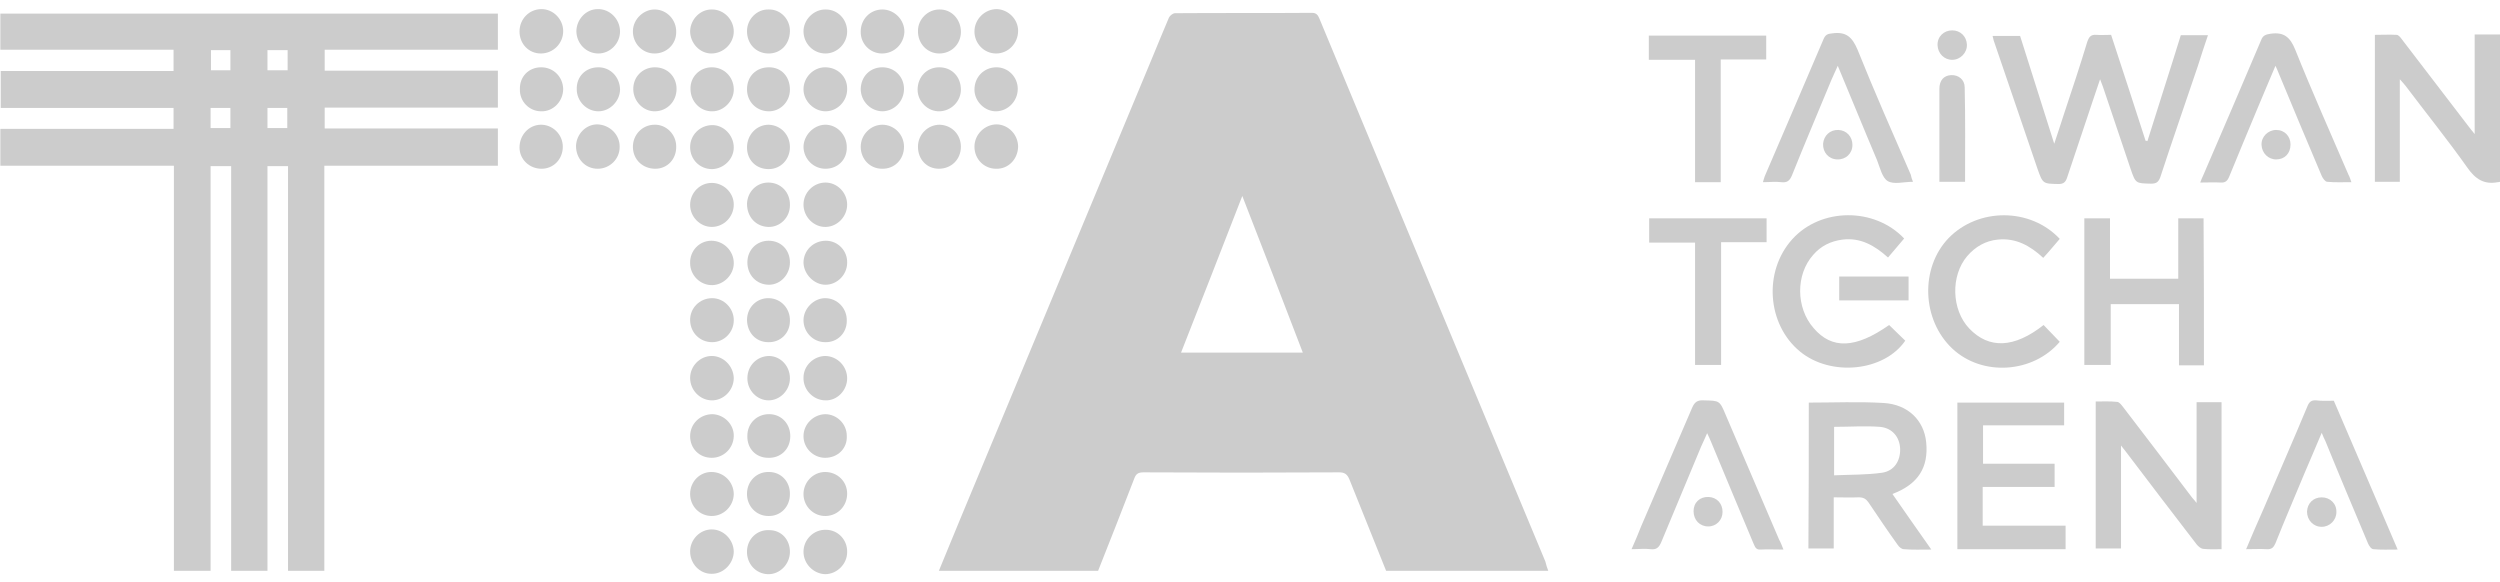 <svg viewBox="0 0 146 34" fill="none" xmlns="http://www.w3.org/2000/svg">
  <g clip-path="url(#clip0_3750_268302)">
    <path
      d="M90.419 33.336C87.248 33.336 84.099 33.336 80.949 33.336C80.242 31.549 79.513 29.785 78.806 27.999C78.678 27.694 78.528 27.585 78.206 27.585C74.392 27.607 70.6 27.607 66.786 27.585C66.465 27.585 66.336 27.672 66.229 27.977C65.543 29.763 64.836 31.549 64.129 33.336C61.044 33.336 57.958 33.336 54.83 33.336C55.237 32.334 55.644 31.354 56.051 30.373C59.801 21.355 63.572 12.316 67.322 3.298C67.643 2.536 67.943 1.773 68.264 1.033C68.329 0.902 68.5 0.771 68.629 0.771C71.286 0.75 73.942 0.771 76.621 0.75C76.878 0.75 76.964 0.88 77.049 1.076C78.999 5.759 80.949 10.464 82.899 15.148C85.341 21.029 87.805 26.91 90.248 32.791C90.291 32.987 90.355 33.161 90.419 33.336ZM76.085 20.593C74.907 17.522 73.75 14.516 72.55 11.445C71.35 14.538 70.171 17.544 68.972 20.593C71.371 20.593 73.685 20.593 76.085 20.593Z"
      fill="black"
      fill-opacity="0.2"
    />
    <path
      d="M10.156 9.68C6.728 9.68 3.385 9.68 0.021 9.68C0.021 8.961 0.021 8.264 0.021 7.524C3.385 7.524 6.749 7.524 10.135 7.524C10.135 7.088 10.135 6.718 10.135 6.304C6.771 6.304 3.407 6.304 0.043 6.304C0.043 5.585 0.043 4.888 0.043 4.147C3.407 4.147 6.771 4.147 10.135 4.147C10.135 3.712 10.135 3.341 10.135 2.906C6.749 2.906 3.385 2.906 0.021 2.906C0.021 2.165 0.021 1.49 0.021 0.793C9.706 0.793 19.391 0.793 29.076 0.793C29.076 1.49 29.076 2.187 29.076 2.906C25.712 2.906 22.348 2.906 18.962 2.906C18.962 3.32 18.962 3.712 18.962 4.126C22.326 4.126 25.69 4.126 29.076 4.126C29.076 4.866 29.076 5.541 29.076 6.282C25.712 6.282 22.348 6.282 18.962 6.282C18.962 6.696 18.962 7.088 18.962 7.502C22.326 7.502 25.69 7.502 29.076 7.502C29.076 8.242 29.076 8.94 29.076 9.68C25.712 9.68 22.348 9.68 18.941 9.68C18.941 17.587 18.941 25.45 18.941 33.336C18.234 33.336 17.548 33.336 16.82 33.336C16.82 25.472 16.82 17.609 16.82 9.702C16.413 9.702 16.027 9.702 15.62 9.702C15.62 17.565 15.62 25.429 15.62 33.336C14.892 33.336 14.227 33.336 13.499 33.336C13.499 25.472 13.499 17.609 13.499 9.702C13.092 9.702 12.706 9.702 12.299 9.702C12.299 17.565 12.299 25.45 12.299 33.336C11.57 33.336 10.885 33.336 10.156 33.336C10.156 25.472 10.156 17.587 10.156 9.68ZM16.798 2.928C16.391 2.928 16.006 2.928 15.62 2.928C15.62 3.341 15.62 3.712 15.62 4.104C16.027 4.104 16.391 4.104 16.798 4.104C16.798 3.712 16.798 3.341 16.798 2.928ZM16.777 7.48C16.777 7.044 16.777 6.674 16.777 6.304C16.37 6.304 15.984 6.304 15.62 6.304C15.62 6.718 15.62 7.088 15.62 7.48C16.006 7.48 16.391 7.48 16.777 7.48ZM12.299 7.48C12.706 7.48 13.07 7.48 13.456 7.48C13.456 7.066 13.456 6.696 13.456 6.304C13.07 6.304 12.684 6.304 12.299 6.304C12.299 6.718 12.299 7.066 12.299 7.48ZM12.32 2.928C12.32 3.363 12.32 3.734 12.32 4.104C12.727 4.104 13.092 4.104 13.456 4.104C13.456 3.69 13.456 3.32 13.456 2.928C13.049 2.928 12.706 2.928 12.32 2.928Z"
      fill="black"
      fill-opacity="0.2"
    />
    <path
      d="M127.359 2.056C127.873 2.056 128.387 2.056 128.945 2.056C128.73 2.688 128.537 3.276 128.345 3.886C127.616 6.042 126.866 8.199 126.159 10.355C126.052 10.639 125.923 10.726 125.623 10.726C124.724 10.704 124.724 10.726 124.424 9.854C123.888 8.264 123.352 6.674 122.817 5.084C122.774 4.975 122.731 4.844 122.645 4.627C122.324 5.563 122.045 6.413 121.767 7.24C121.424 8.286 121.06 9.332 120.717 10.377C120.631 10.639 120.502 10.747 120.224 10.747C119.303 10.726 119.303 10.747 118.981 9.833C118.124 7.349 117.289 4.844 116.431 2.361C116.41 2.274 116.389 2.187 116.367 2.1C116.903 2.1 117.417 2.1 117.974 2.1C118.617 4.147 119.281 6.217 119.967 8.395C120.181 7.763 120.353 7.219 120.524 6.696C120.995 5.28 121.467 3.864 121.895 2.448C122.002 2.143 122.109 2.013 122.431 2.035C122.709 2.056 122.988 2.035 123.288 2.035C123.974 4.104 124.638 6.173 125.302 8.221C125.345 8.221 125.366 8.221 125.409 8.242C126.052 6.173 126.716 4.147 127.359 2.056Z"
      fill="black"
      fill-opacity="0.2"
    />
    <path
      d="M146 10.617C145.936 10.639 145.914 10.639 145.871 10.639C145.078 10.791 144.564 10.465 144.093 9.789C142.936 8.156 141.672 6.587 140.472 4.997C140.386 4.888 140.3 4.801 140.15 4.627C140.15 6.696 140.15 8.657 140.15 10.617C139.636 10.617 139.165 10.617 138.693 10.617C138.693 7.764 138.693 4.932 138.693 2.035C139.122 2.035 139.55 2.013 139.958 2.035C140.065 2.035 140.172 2.166 140.236 2.253C141.543 3.952 142.85 5.673 144.157 7.372C144.264 7.502 144.35 7.633 144.521 7.829C144.521 5.847 144.521 3.93 144.521 2.013C145.036 2.013 145.507 2.013 146 2.013C146 4.91 146 7.764 146 10.617Z"
      fill="black"
      fill-opacity="0.2"
    />
    <path
      d="M128.281 29.372C128.281 27.346 128.281 25.429 128.281 23.49C128.774 23.49 129.224 23.49 129.738 23.49C129.738 26.322 129.738 29.176 129.738 32.073C129.374 32.073 129.009 32.094 128.645 32.051C128.517 32.029 128.367 31.898 128.281 31.789C126.888 29.982 125.496 28.152 124.124 26.344C124.06 26.257 123.996 26.191 123.867 26.017C123.867 28.065 123.867 30.025 123.867 32.029C123.353 32.029 122.881 32.029 122.389 32.029C122.389 29.197 122.389 26.344 122.389 23.447C122.796 23.447 123.224 23.425 123.631 23.469C123.76 23.469 123.889 23.643 123.974 23.752C125.324 25.516 126.674 27.28 128.024 29.067C128.11 29.154 128.152 29.219 128.281 29.372Z"
      fill="black"
      fill-opacity="0.2"
    />
    <path
      d="M105.633 23.512C107.09 23.512 108.547 23.447 110.004 23.534C111.439 23.621 112.361 24.557 112.489 25.821C112.639 27.302 112.018 28.282 110.518 28.848C111.268 29.916 111.996 30.983 112.789 32.094C112.189 32.094 111.696 32.116 111.182 32.072C111.054 32.072 110.904 31.942 110.818 31.811C110.239 31.005 109.682 30.177 109.125 29.349C108.975 29.132 108.825 29.044 108.547 29.044C108.075 29.066 107.604 29.044 107.09 29.044C107.09 30.047 107.09 31.027 107.09 32.029C106.576 32.029 106.126 32.029 105.611 32.029C105.633 29.219 105.633 26.387 105.633 23.512ZM107.111 24.928C107.111 25.821 107.111 26.757 107.111 27.759C108.054 27.716 108.997 27.738 109.918 27.607C110.625 27.498 110.989 26.91 110.968 26.213C110.947 25.538 110.518 24.993 109.789 24.928C108.911 24.862 108.033 24.928 107.111 24.928Z"
      fill="black"
      fill-opacity="0.2"
    />
    <path
      d="M120.631 30.7C120.631 31.201 120.631 31.615 120.631 32.073C118.532 32.073 116.432 32.073 114.311 32.073C114.311 29.219 114.311 26.387 114.311 23.512C116.389 23.512 118.446 23.512 120.546 23.512C120.546 23.926 120.546 24.362 120.546 24.841C118.982 24.841 117.396 24.841 115.81 24.841C115.81 25.603 115.81 26.322 115.81 27.084C117.225 27.084 118.596 27.084 119.989 27.084C119.989 27.542 119.989 27.978 119.989 28.435C118.596 28.435 117.203 28.435 115.789 28.435C115.789 29.197 115.789 29.938 115.789 30.7C117.417 30.7 119.003 30.7 120.631 30.7Z"
      fill="black"
      fill-opacity="0.2"
    />
    <path
      d="M128.71 21.334C128.217 21.334 127.745 21.334 127.253 21.334C127.253 20.157 127.253 18.981 127.253 17.761C125.924 17.761 124.617 17.761 123.267 17.761C123.267 18.916 123.267 20.092 123.267 21.312C122.732 21.312 122.239 21.312 121.725 21.312C121.725 18.458 121.725 15.627 121.725 12.752C122.217 12.752 122.689 12.752 123.224 12.752C123.224 13.928 123.224 15.104 123.224 16.28C124.574 16.28 125.881 16.28 127.21 16.28C127.21 15.104 127.21 13.928 127.21 12.752C127.703 12.752 128.195 12.752 128.688 12.752C128.71 15.583 128.71 18.437 128.71 21.334Z"
      fill="black"
      fill-opacity="0.2"
    />
    <path
      d="M110.324 18.981C110.646 19.286 110.946 19.591 111.267 19.896C110.024 21.704 106.918 22.009 105.118 20.528C103.189 18.938 102.975 15.845 104.668 13.971C106.339 12.12 109.467 12.098 111.203 13.928C110.903 14.298 110.581 14.646 110.26 15.039C109.489 14.341 108.653 13.862 107.603 13.993C106.918 14.08 106.339 14.363 105.889 14.886C104.861 16.041 104.882 17.979 105.91 19.155C106.982 20.419 108.375 20.353 110.324 18.981Z"
      fill="black"
      fill-opacity="0.2"
    />
    <path
      d="M120.289 13.95C119.968 14.32 119.668 14.69 119.325 15.06C118.553 14.342 117.718 13.884 116.668 13.993C115.961 14.059 115.361 14.407 114.889 14.951C113.904 16.106 113.968 18.088 114.997 19.177C116.154 20.397 117.632 20.332 119.346 18.981C119.668 19.308 119.968 19.635 120.289 19.961C118.746 21.791 115.768 22.009 114.011 20.354C112.233 18.676 112.125 15.649 113.797 13.906C115.532 12.12 118.575 12.12 120.289 13.95Z"
      fill="black"
      fill-opacity="0.2"
    />
    <path
      d="M137.322 10.639C136.808 10.639 136.358 10.66 135.908 10.617C135.801 10.617 135.651 10.421 135.586 10.268C134.729 8.264 133.894 6.239 133.058 4.235C133.015 4.126 132.972 4.017 132.887 3.842C132.501 4.736 132.158 5.585 131.794 6.435C131.258 7.72 130.722 9.005 130.187 10.312C130.08 10.573 129.951 10.682 129.673 10.66C129.308 10.639 128.944 10.66 128.494 10.66C128.558 10.486 128.601 10.377 128.666 10.246C129.801 7.611 130.937 4.975 132.051 2.34C132.158 2.056 132.329 2.013 132.608 1.969C133.379 1.86 133.744 2.165 134.044 2.906C135.029 5.367 136.101 7.763 137.15 10.203C137.215 10.312 137.258 10.464 137.322 10.639Z"
      fill="black"
      fill-opacity="0.2"
    />
    <path
      d="M111.719 10.617C111.161 10.617 110.604 10.791 110.24 10.573C109.919 10.377 109.79 9.789 109.619 9.354C109.233 8.461 108.869 7.546 108.483 6.631C108.097 5.716 107.733 4.823 107.326 3.843C107.198 4.148 107.069 4.387 106.962 4.649C106.19 6.522 105.398 8.373 104.648 10.247C104.519 10.552 104.369 10.682 104.026 10.639C103.684 10.595 103.362 10.639 102.955 10.639C102.998 10.508 103.019 10.399 103.062 10.29C104.198 7.633 105.355 4.975 106.49 2.296C106.598 2.035 106.726 1.969 107.005 1.948C107.797 1.839 108.162 2.144 108.483 2.906C109.469 5.367 110.54 7.785 111.59 10.203C111.611 10.334 111.654 10.464 111.719 10.617Z"
      fill="black"
      fill-opacity="0.2"
    />
    <path
      d="M136.295 23.403C137.537 26.278 138.759 29.153 140.023 32.094C139.509 32.094 139.059 32.116 138.609 32.072C138.48 32.072 138.352 31.876 138.287 31.724C137.452 29.741 136.616 27.759 135.802 25.755C135.738 25.625 135.673 25.494 135.588 25.276C135.223 26.126 134.902 26.91 134.559 27.694C134.002 29.044 133.424 30.373 132.888 31.724C132.781 31.963 132.674 32.094 132.374 32.072C131.988 32.05 131.624 32.072 131.174 32.072C131.517 31.266 131.838 30.504 132.181 29.741C133.038 27.738 133.916 25.734 134.752 23.73C134.859 23.468 134.988 23.359 135.266 23.381C135.609 23.425 135.93 23.403 136.295 23.403Z"
      fill="black"
      fill-opacity="0.2"
    />
    <path
      d="M104.154 32.094C103.661 32.094 103.232 32.072 102.804 32.094C102.525 32.116 102.482 31.898 102.397 31.724C101.583 29.763 100.747 27.803 99.933 25.821C99.868 25.668 99.804 25.516 99.697 25.298C99.569 25.603 99.461 25.821 99.354 26.06C98.583 27.934 97.79 29.785 97.019 31.658C96.89 31.963 96.74 32.116 96.397 32.072C96.055 32.029 95.712 32.072 95.283 32.072C95.498 31.593 95.669 31.179 95.84 30.744C96.826 28.434 97.833 26.126 98.819 23.817C98.969 23.468 99.14 23.359 99.504 23.381C100.426 23.403 100.426 23.381 100.79 24.252C101.818 26.67 102.868 29.088 103.897 31.506C104.004 31.702 104.068 31.876 104.154 32.094Z"
      fill="black"
      fill-opacity="0.2"
    />
    <path
      d="M96.291 3.494C96.291 2.971 96.291 2.557 96.291 2.078C98.584 2.078 100.855 2.078 103.147 2.078C103.147 2.514 103.147 2.949 103.147 3.472C102.269 3.472 101.391 3.472 100.491 3.472C100.491 5.89 100.491 8.242 100.491 10.639C99.976 10.639 99.505 10.639 98.991 10.639C98.991 8.264 98.991 5.912 98.991 3.494C98.091 3.494 97.212 3.494 96.291 3.494Z"
      fill="black"
      fill-opacity="0.2"
    />
    <path
      d="M103.169 12.752C103.169 13.231 103.169 13.666 103.169 14.146C102.29 14.146 101.433 14.146 100.512 14.146C100.512 16.542 100.512 18.916 100.512 21.312C99.976 21.312 99.505 21.312 98.991 21.312C98.991 18.938 98.991 16.585 98.991 14.167C98.091 14.167 97.212 14.167 96.312 14.167C96.312 13.688 96.312 13.231 96.312 12.752C98.584 12.752 100.855 12.752 103.169 12.752Z"
      fill="black"
      fill-opacity="0.2"
    />
    <path
      d="M114.76 10.617C114.224 10.617 113.774 10.617 113.26 10.617C113.26 10.116 113.26 9.615 113.26 9.136C113.26 7.829 113.26 6.5 113.26 5.193C113.26 4.692 113.517 4.409 113.945 4.387C114.374 4.366 114.738 4.649 114.738 5.106C114.781 6.914 114.76 8.766 114.76 10.617Z"
      fill="black"
      fill-opacity="0.2"
    />
    <path
      d="M111.46 17.544C110.11 17.544 108.781 17.544 107.41 17.544C107.41 17.086 107.41 16.629 107.41 16.149C108.739 16.149 110.088 16.149 111.46 16.149C111.46 16.585 111.46 17.043 111.46 17.544Z"
      fill="black"
      fill-opacity="0.2"
    />
    <path
      d="M31.583 3.124C30.875 3.124 30.34 2.557 30.34 1.839C30.34 1.12 30.897 0.532 31.625 0.532C32.311 0.532 32.89 1.12 32.89 1.817C32.89 2.536 32.311 3.124 31.583 3.124Z"
      fill="black"
      fill-opacity="0.2"
    />
    <path
      d="M41.567 20.789C42.252 20.789 42.831 21.377 42.852 22.074C42.852 22.793 42.252 23.403 41.545 23.381C40.86 23.359 40.303 22.771 40.303 22.074C40.303 21.377 40.881 20.789 41.567 20.789Z"
      fill="black"
      fill-opacity="0.2"
    />
    <path
      d="M41.567 13.252C40.881 13.252 40.303 12.664 40.303 11.967C40.303 11.27 40.86 10.682 41.567 10.682C42.252 10.682 42.852 11.248 42.852 11.945C42.852 12.664 42.274 13.252 41.567 13.252Z"
      fill="black"
      fill-opacity="0.2"
    />
    <path
      d="M58.172 3.124C57.465 3.124 56.908 2.536 56.908 1.839C56.908 1.12 57.508 0.532 58.215 0.532C58.879 0.554 59.458 1.12 59.458 1.795C59.458 2.536 58.879 3.124 58.172 3.124Z"
      fill="black"
      fill-opacity="0.2"
    />
    <path
      d="M49.474 11.946C49.474 12.643 48.916 13.231 48.231 13.253C47.524 13.274 46.924 12.665 46.924 11.946C46.924 11.249 47.502 10.661 48.209 10.661C48.895 10.661 49.474 11.249 49.474 11.946Z"
      fill="black"
      fill-opacity="0.2"
    />
    <path
      d="M31.605 3.93C32.312 3.93 32.869 4.474 32.89 5.193C32.89 5.912 32.312 6.522 31.605 6.5C30.898 6.5 30.34 5.912 30.362 5.215C30.34 4.474 30.876 3.93 31.605 3.93Z"
      fill="black"
      fill-opacity="0.2"
    />
    <path
      d="M41.567 30.134C40.86 30.134 40.303 29.567 40.303 28.849C40.303 28.13 40.86 27.564 41.545 27.564C42.274 27.564 42.852 28.152 42.852 28.87C42.831 29.567 42.252 30.134 41.567 30.134Z"
      fill="black"
      fill-opacity="0.2"
    />
    <path
      d="M41.545 3.124C40.86 3.124 40.303 2.514 40.303 1.817C40.324 1.12 40.903 0.532 41.588 0.554C42.274 0.554 42.852 1.142 42.852 1.839C42.852 2.536 42.252 3.124 41.545 3.124Z"
      fill="black"
      fill-opacity="0.2"
    />
    <path
      d="M49.474 22.096C49.474 22.793 48.896 23.403 48.21 23.381C47.503 23.381 46.903 22.771 46.924 22.052C46.924 21.355 47.524 20.789 48.21 20.789C48.917 20.811 49.474 21.399 49.474 22.096Z"
      fill="black"
      fill-opacity="0.2"
    />
    <path
      d="M49.474 1.839C49.474 2.536 48.896 3.124 48.21 3.124C47.503 3.124 46.946 2.558 46.924 1.861C46.903 1.164 47.524 0.532 48.231 0.554C48.917 0.554 49.474 1.12 49.474 1.839Z"
      fill="black"
      fill-opacity="0.2"
    />
    <path
      d="M48.188 19.983C47.481 19.983 46.924 19.395 46.924 18.698C46.924 18.023 47.524 17.413 48.188 17.413C48.895 17.413 49.474 18.001 49.452 18.742C49.452 19.461 48.895 20.005 48.188 19.983Z"
      fill="black"
      fill-opacity="0.2"
    />
    <path
      d="M40.303 32.203C40.303 31.506 40.881 30.918 41.567 30.918C42.252 30.918 42.831 31.506 42.852 32.203C42.852 32.9 42.252 33.532 41.545 33.51C40.86 33.51 40.303 32.922 40.303 32.203Z"
      fill="black"
      fill-opacity="0.2"
    />
    <path
      d="M49.474 32.246C49.474 32.944 48.874 33.532 48.188 33.532C47.502 33.51 46.924 32.922 46.924 32.225C46.924 31.506 47.524 30.918 48.231 30.94C48.938 30.94 49.495 31.528 49.474 32.246Z"
      fill="black"
      fill-opacity="0.2"
    />
    <path
      d="M41.589 19.983C40.882 19.983 40.325 19.439 40.303 18.72C40.282 18.001 40.86 17.413 41.589 17.413C42.275 17.413 42.853 18.001 42.853 18.698C42.853 19.417 42.275 19.983 41.589 19.983Z"
      fill="black"
      fill-opacity="0.2"
    />
    <path
      d="M38.226 3.124C37.497 3.124 36.94 2.514 36.962 1.795C36.983 1.098 37.604 0.532 38.269 0.554C38.954 0.576 39.511 1.164 39.49 1.883C39.49 2.58 38.933 3.124 38.226 3.124Z"
      fill="black"
      fill-opacity="0.2"
    />
    <path
      d="M49.474 28.827C49.474 29.546 48.938 30.112 48.231 30.134C47.524 30.156 46.946 29.589 46.924 28.892C46.903 28.173 47.481 27.564 48.189 27.564C48.896 27.564 49.474 28.108 49.474 28.827Z"
      fill="black"
      fill-opacity="0.2"
    />
    <path
      d="M39.511 5.193C39.511 5.912 38.976 6.478 38.269 6.5C37.583 6.522 37.004 5.934 36.983 5.237C36.962 4.496 37.519 3.93 38.247 3.93C38.976 3.93 39.511 4.474 39.511 5.193Z"
      fill="black"
      fill-opacity="0.2"
    />
    <path
      d="M41.568 3.93C42.275 3.93 42.832 4.474 42.853 5.193C42.875 5.868 42.275 6.5 41.61 6.5C40.903 6.522 40.325 5.934 40.325 5.193C40.303 4.496 40.861 3.93 41.568 3.93Z"
      fill="black"
      fill-opacity="0.2"
    />
    <path
      d="M51.53 3.93C52.237 3.93 52.794 4.474 52.794 5.193C52.794 5.912 52.237 6.478 51.551 6.5C50.844 6.5 50.266 5.912 50.266 5.193C50.287 4.452 50.823 3.93 51.53 3.93Z"
      fill="black"
      fill-opacity="0.2"
    />
    <path
      d="M48.188 3.93C48.895 3.93 49.474 4.452 49.474 5.171C49.495 5.89 48.916 6.5 48.209 6.5C47.545 6.5 46.924 5.912 46.924 5.215C46.924 4.518 47.502 3.93 48.188 3.93Z"
      fill="black"
      fill-opacity="0.2"
    />
    <path
      d="M49.474 15.344C49.474 16.041 48.895 16.629 48.209 16.629C47.545 16.629 46.945 16.019 46.924 15.344C46.924 14.625 47.502 14.059 48.231 14.059C48.938 14.059 49.495 14.647 49.474 15.344Z"
      fill="black"
      fill-opacity="0.2"
    />
    <path
      d="M51.509 3.124C50.802 3.124 50.245 2.536 50.266 1.839C50.266 1.12 50.823 0.554 51.53 0.554C52.237 0.554 52.837 1.164 52.816 1.882C52.773 2.579 52.216 3.124 51.509 3.124Z"
      fill="black"
      fill-opacity="0.2"
    />
    <path
      d="M38.269 9.855C37.54 9.855 36.983 9.332 36.962 8.613C36.94 7.894 37.497 7.284 38.226 7.284C38.911 7.263 39.49 7.851 39.49 8.548C39.511 9.288 38.976 9.855 38.269 9.855Z"
      fill="black"
      fill-opacity="0.2"
    />
    <path
      d="M54.852 3.93C55.581 3.93 56.116 4.474 56.116 5.237C56.116 5.912 55.559 6.478 54.873 6.5C54.188 6.522 53.588 5.934 53.588 5.237C53.588 4.496 54.124 3.93 54.852 3.93Z"
      fill="black"
      fill-opacity="0.2"
    />
    <path
      d="M31.625 9.855C30.918 9.855 30.34 9.31 30.34 8.613C30.34 7.894 30.875 7.306 31.561 7.284C32.268 7.263 32.868 7.851 32.868 8.569C32.868 9.288 32.333 9.855 31.625 9.855Z"
      fill="black"
      fill-opacity="0.2"
    />
    <path
      d="M34.946 3.93C35.654 3.93 36.189 4.496 36.211 5.215C36.211 5.89 35.632 6.5 34.946 6.5C34.261 6.5 33.682 5.912 33.682 5.215C33.661 4.474 34.197 3.93 34.946 3.93Z"
      fill="black"
      fill-opacity="0.2"
    />
    <path
      d="M51.508 9.854C50.801 9.854 50.266 9.288 50.266 8.569C50.266 7.872 50.844 7.284 51.53 7.284C52.215 7.284 52.794 7.851 52.794 8.569C52.794 9.31 52.237 9.876 51.508 9.854Z"
      fill="black"
      fill-opacity="0.2"
    />
    <path
      d="M48.209 9.855C47.502 9.855 46.945 9.288 46.924 8.591C46.924 7.916 47.502 7.306 48.167 7.284C48.874 7.262 49.452 7.872 49.452 8.591C49.474 9.31 48.938 9.855 48.209 9.855Z"
      fill="black"
      fill-opacity="0.2"
    />
    <path
      d="M59.437 5.193C59.437 5.89 58.879 6.478 58.194 6.5C57.508 6.522 56.908 5.912 56.908 5.237C56.908 4.496 57.465 3.93 58.194 3.93C58.879 3.93 59.437 4.496 59.437 5.193Z"
      fill="black"
      fill-opacity="0.2"
    />
    <path
      d="M46.132 5.237C46.132 5.955 45.553 6.522 44.868 6.5C44.161 6.478 43.625 5.934 43.625 5.215C43.625 4.452 44.161 3.93 44.911 3.93C45.639 3.93 46.132 4.474 46.132 5.237Z"
      fill="black"
      fill-opacity="0.2"
    />
    <path
      d="M41.546 14.059C42.253 14.059 42.853 14.647 42.853 15.366C42.853 16.041 42.275 16.629 41.61 16.651C40.903 16.672 40.303 16.084 40.303 15.366C40.282 14.647 40.839 14.059 41.546 14.059Z"
      fill="black"
      fill-opacity="0.2"
    />
    <path
      d="M41.588 9.877C40.86 9.877 40.303 9.31 40.303 8.591C40.303 7.894 40.86 7.328 41.567 7.306C42.252 7.284 42.852 7.894 42.852 8.613C42.852 9.288 42.274 9.855 41.588 9.877Z"
      fill="black"
      fill-opacity="0.2"
    />
    <path
      d="M36.188 8.591C36.188 9.288 35.61 9.855 34.903 9.855C34.174 9.855 33.639 9.267 33.639 8.526C33.66 7.829 34.217 7.263 34.881 7.263C35.61 7.284 36.21 7.873 36.188 8.591Z"
      fill="black"
      fill-opacity="0.2"
    />
    <path
      d="M58.172 9.855C57.465 9.855 56.908 9.288 56.908 8.57C56.908 7.851 57.508 7.263 58.215 7.263C58.901 7.284 59.458 7.873 59.458 8.57C59.437 9.31 58.879 9.877 58.172 9.855Z"
      fill="black"
      fill-opacity="0.2"
    />
    <path
      d="M46.132 18.742C46.132 19.461 45.575 20.005 44.868 19.983C44.139 19.983 43.625 19.417 43.625 18.655C43.646 17.936 44.203 17.391 44.911 17.413C45.618 17.435 46.153 18.023 46.132 18.742Z"
      fill="black"
      fill-opacity="0.2"
    />
    <path
      d="M33.66 1.839C33.66 1.142 34.217 0.532 34.903 0.532C35.61 0.51 36.21 1.12 36.21 1.839C36.21 2.536 35.631 3.124 34.946 3.124C34.239 3.124 33.682 2.558 33.66 1.839Z"
      fill="black"
      fill-opacity="0.2"
    />
    <path
      d="M46.132 8.591C46.132 9.31 45.596 9.876 44.889 9.876C44.161 9.876 43.625 9.353 43.625 8.613C43.625 7.872 44.182 7.284 44.889 7.284C45.596 7.306 46.132 7.872 46.132 8.591Z"
      fill="black"
      fill-opacity="0.2"
    />
    <path
      d="M46.132 1.839C46.111 2.601 45.575 3.146 44.846 3.124C44.139 3.102 43.625 2.558 43.625 1.817C43.625 1.12 44.203 0.532 44.889 0.554C45.596 0.532 46.153 1.142 46.132 1.839Z"
      fill="black"
      fill-opacity="0.2"
    />
    <path
      d="M56.117 1.861C56.117 2.58 55.56 3.124 54.853 3.124C54.146 3.124 53.589 2.536 53.61 1.795C53.61 1.12 54.188 0.554 54.853 0.554C55.56 0.532 56.117 1.12 56.117 1.861Z"
      fill="black"
      fill-opacity="0.2"
    />
    <path
      d="M48.188 26.736C47.502 26.736 46.924 26.17 46.924 25.473C46.924 24.776 47.502 24.209 48.188 24.188C48.874 24.188 49.452 24.754 49.452 25.451C49.495 26.17 48.938 26.736 48.188 26.736Z"
      fill="black"
      fill-opacity="0.2"
    />
    <path
      d="M53.609 8.569C53.609 7.851 54.188 7.284 54.873 7.284C55.581 7.306 56.116 7.851 56.116 8.569C56.116 9.31 55.559 9.854 54.831 9.854C54.124 9.854 53.609 9.31 53.609 8.569Z"
      fill="black"
      fill-opacity="0.2"
    />
    <path
      d="M46.13 28.871C46.13 29.589 45.595 30.156 44.866 30.134C44.159 30.134 43.602 29.546 43.624 28.805C43.645 28.086 44.202 27.542 44.909 27.564C45.616 27.564 46.152 28.13 46.13 28.871Z"
      fill="black"
      fill-opacity="0.2"
    />
    <path
      d="M46.132 22.096C46.132 22.793 45.553 23.381 44.889 23.381C44.204 23.381 43.647 22.793 43.647 22.096C43.647 21.355 44.204 20.789 44.932 20.789C45.596 20.811 46.132 21.377 46.132 22.096Z"
      fill="black"
      fill-opacity="0.2"
    />
    <path
      d="M46.132 15.322C46.132 16.041 45.575 16.629 44.911 16.629C44.182 16.629 43.647 16.063 43.647 15.322C43.647 14.603 44.182 14.059 44.889 14.059C45.618 14.059 46.132 14.603 46.132 15.322Z"
      fill="black"
      fill-opacity="0.2"
    />
    <path
      d="M41.567 26.736C40.838 26.736 40.303 26.192 40.303 25.473C40.303 24.754 40.881 24.188 41.61 24.188C42.295 24.209 42.874 24.797 42.852 25.473C42.831 26.192 42.252 26.736 41.567 26.736Z"
      fill="black"
      fill-opacity="0.2"
    />
    <path
      d="M46.132 11.989C46.132 12.708 45.553 13.274 44.868 13.253C44.139 13.231 43.625 12.665 43.625 11.902C43.646 11.205 44.182 10.661 44.868 10.661C45.596 10.661 46.153 11.227 46.132 11.989Z"
      fill="black"
      fill-opacity="0.2"
    />
    <path
      d="M46.131 32.268C46.109 32.965 45.531 33.553 44.845 33.532C44.138 33.51 43.602 32.922 43.624 32.181C43.645 31.462 44.224 30.918 44.931 30.961C45.638 30.961 46.152 31.528 46.131 32.268Z"
      fill="black"
      fill-opacity="0.2"
    />
    <path
      d="M44.867 26.736C44.138 26.736 43.624 26.191 43.645 25.451C43.645 24.71 44.224 24.165 44.952 24.187C45.659 24.209 46.173 24.775 46.152 25.516C46.131 26.235 45.595 26.758 44.867 26.736Z"
      fill="black"
      fill-opacity="0.2"
    />
    <path
      d="M135.588 29.045C136.08 29.045 136.466 29.415 136.445 29.916C136.445 30.374 136.059 30.766 135.588 30.766C135.095 30.766 134.73 30.374 134.73 29.873C134.752 29.393 135.095 29.045 135.588 29.045Z"
      fill="black"
      fill-opacity="0.2"
    />
    <path
      d="M114.01 1.773C114.482 1.773 114.846 2.122 114.867 2.601C114.889 3.08 114.482 3.494 114.01 3.494C113.539 3.494 113.175 3.124 113.153 2.645C113.132 2.144 113.517 1.773 114.01 1.773Z"
      fill="black"
      fill-opacity="0.2"
    />
    <path
      d="M133.766 8.439C133.766 8.962 133.423 9.31 132.93 9.31C132.459 9.31 132.095 8.94 132.073 8.461C132.052 7.981 132.459 7.589 132.93 7.589C133.423 7.589 133.766 7.96 133.766 8.439Z"
      fill="black"
      fill-opacity="0.2"
    />
    <path
      d="M107.368 7.589C107.839 7.611 108.182 7.981 108.182 8.461C108.182 8.962 107.796 9.332 107.282 9.31C106.789 9.288 106.446 8.896 106.468 8.395C106.511 7.916 106.875 7.568 107.368 7.589Z"
      fill="black"
      fill-opacity="0.2"
    />
    <path
      d="M100.597 29.894C100.597 30.373 100.233 30.744 99.761 30.744C99.269 30.744 98.904 30.373 98.904 29.851C98.904 29.35 99.269 29.001 99.783 29.023C100.276 29.045 100.597 29.415 100.597 29.894Z"
      fill="black"
      fill-opacity="0.2"
    />
  </g>
  <defs>
    <clipPath id="clip0_3750_268302">
      <rect
        width="146"
        height="33"
        fill="white"
        transform="translate(0 0.532)"
      />
    </clipPath>
  </defs>
</svg>

